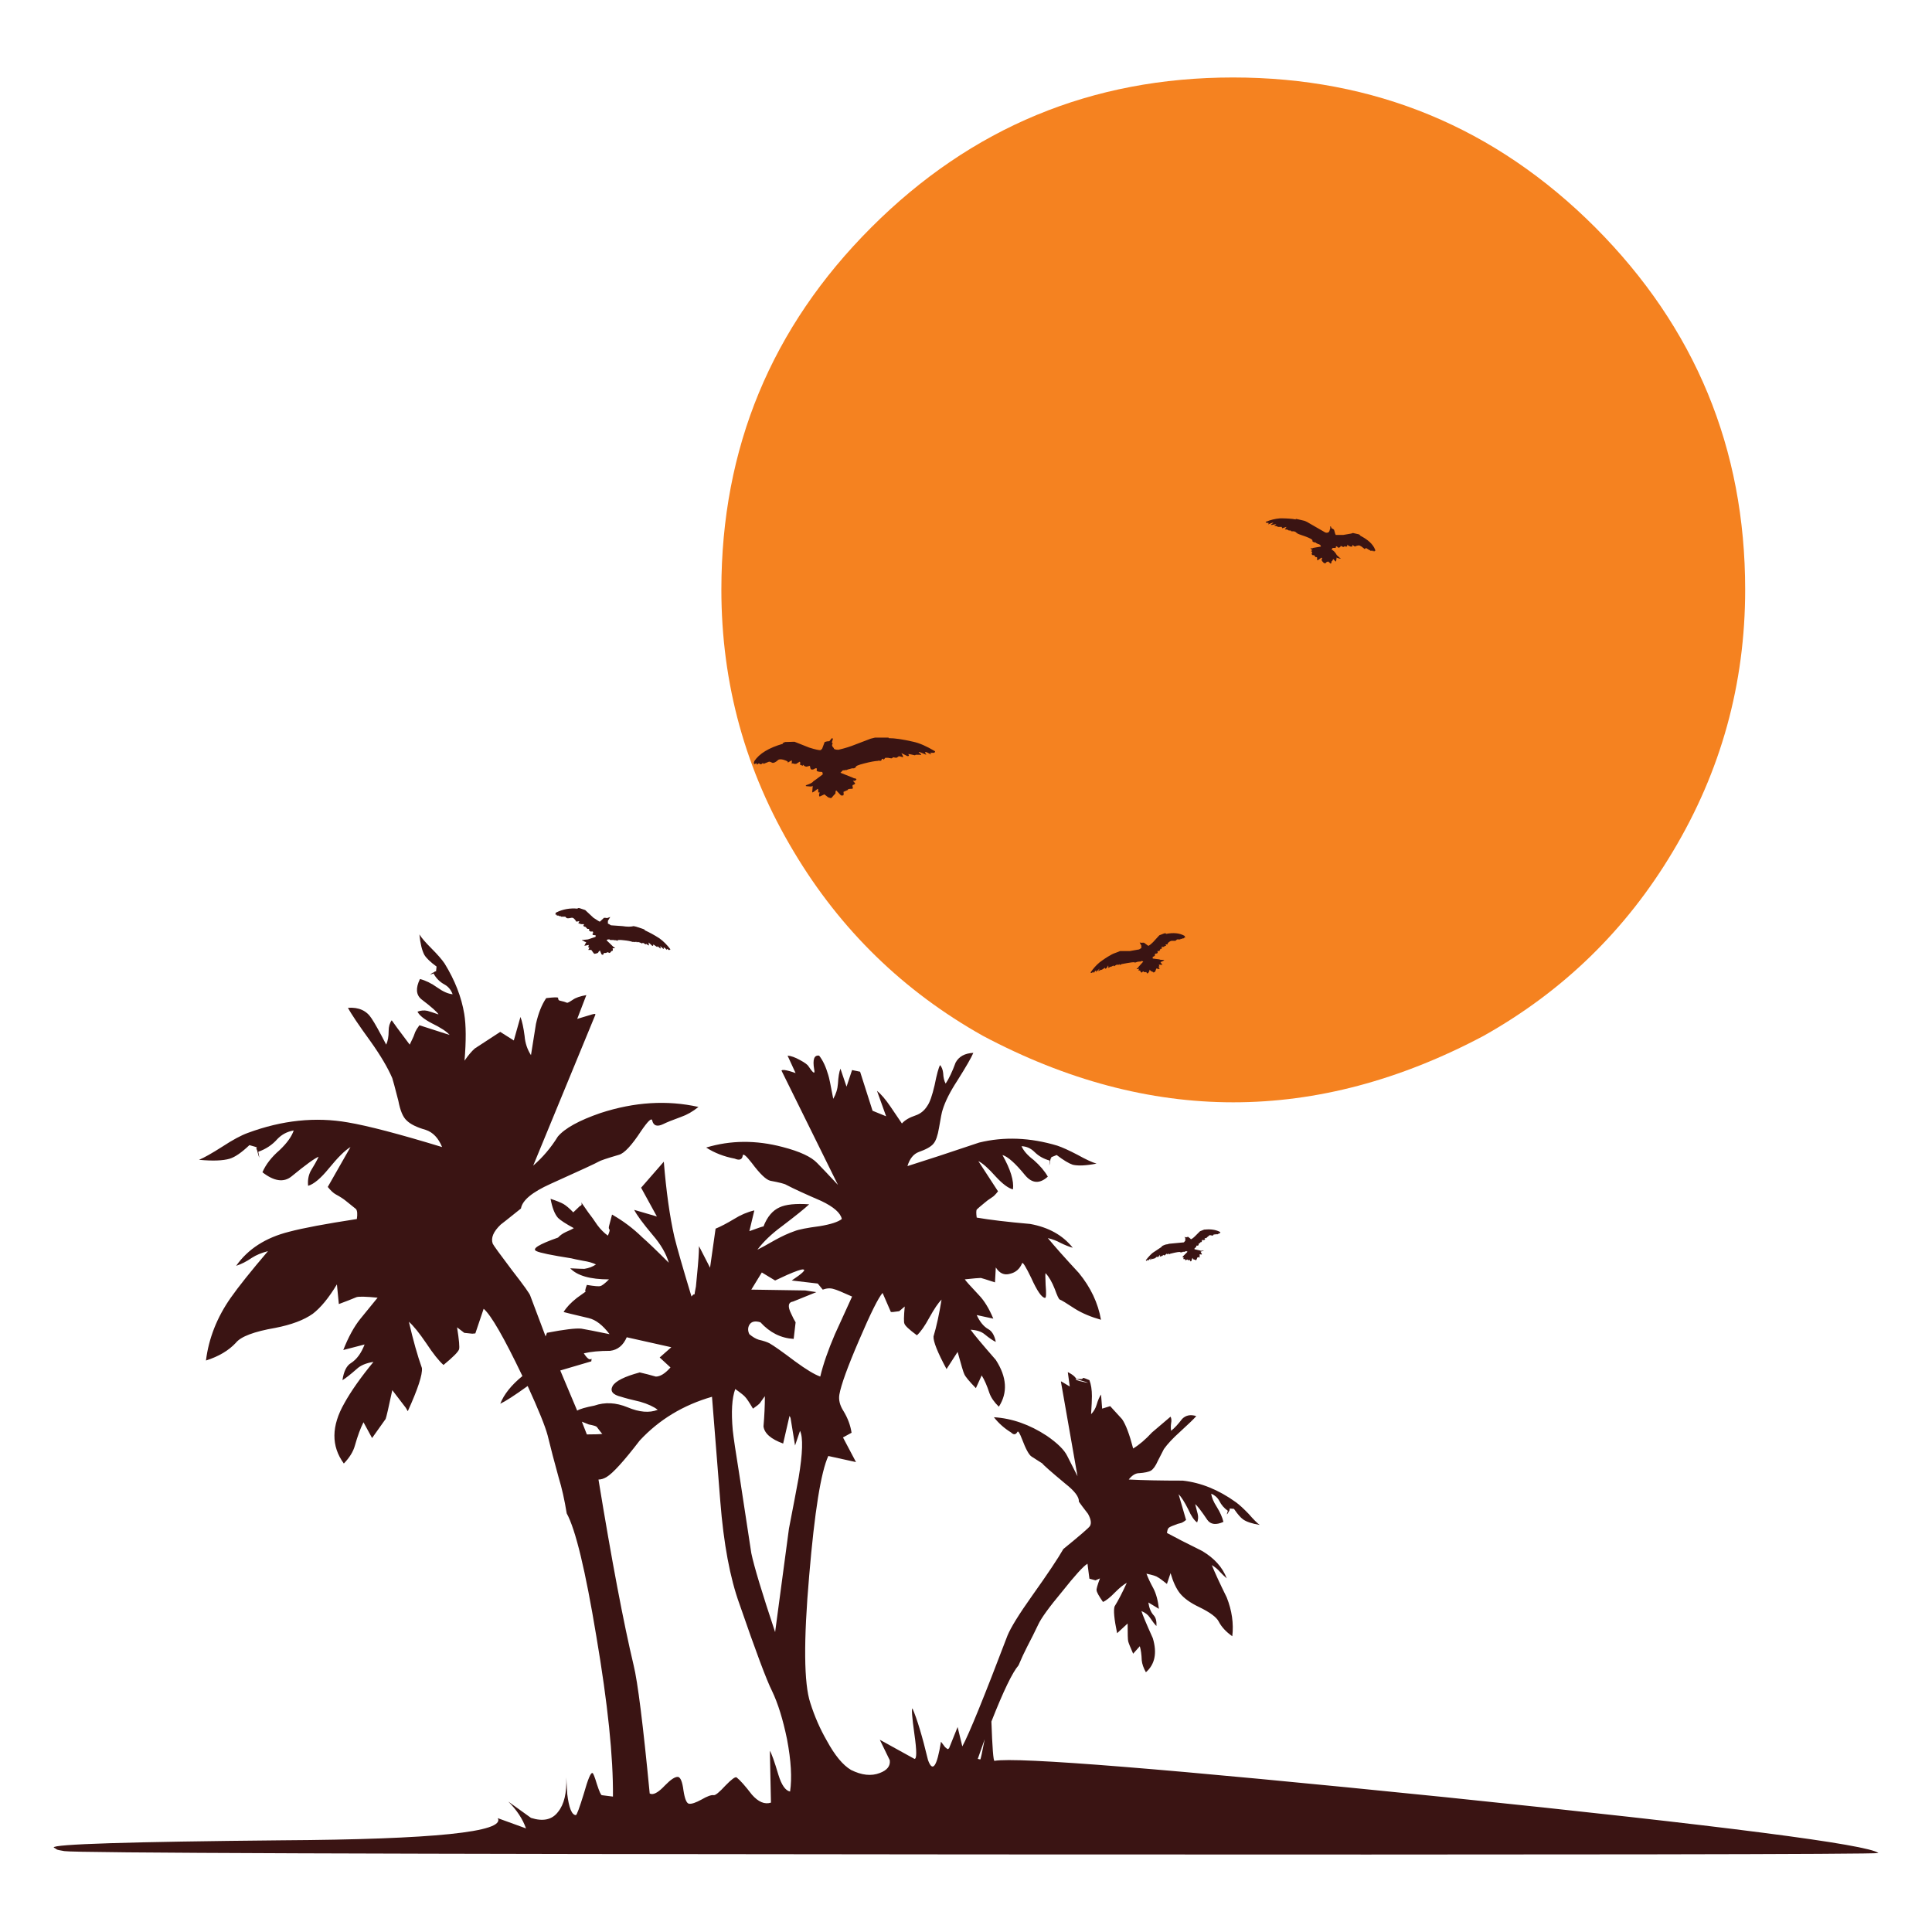 <?xml version="1.0" encoding="utf-8"?>
<!-- Generator: Adobe Illustrator 16.0.0, SVG Export Plug-In . SVG Version: 6.00 Build 0)  -->
<!DOCTYPE svg PUBLIC "-//W3C//DTD SVG 1.1//EN" "http://www.w3.org/Graphics/SVG/1.1/DTD/svg11.dtd">
<svg version="1.1" id="Layer_1" xmlns="http://www.w3.org/2000/svg" xmlns:xlink="http://www.w3.org/1999/xlink" x="0px" y="0px"
	 width="300px" height="300px" viewBox="0 0 300 300" enable-background="new 0 0 300 300" xml:space="preserve">
<g>
	<path fill="#F58220" d="M270.989,91.556c0,14.635-3.749,28.202-11.249,40.701c-7.239,12.135-17.03,21.666-29.374,28.593
		c-25.909,13.756-51.818,13.756-77.729,0c-12.342-6.927-22.133-16.458-29.373-28.593c-7.5-12.499-11.25-26.066-11.25-40.701
		c0-21.977,7.76-40.726,23.28-56.246c15.521-15.52,34.244-23.28,56.168-23.28c21.979,0,40.728,7.76,56.247,23.28
		C263.229,50.881,270.989,69.63,270.989,91.556z"/>
	<path fill="#3A1413" d="M183.555,145.786h-0.258v0.085h-0.518l-0.258,0.216h-0.56c-0.144,0-0.313,0.086-0.517,0.258
		c-0.172,0.144-0.199,0.243-0.084,0.301h-0.389c0.086,0.115,0.115,0.187,0.086,0.215h-0.086l-0.172,0.086l-0.086,0.086h-0.387
		c0.115,0.144,0.145,0.215,0.086,0.215l-0.086,0.086c0,0.058-0.029,0.058-0.087,0H180.2l-0.173,0.344h-0.301l0.043,0.216
		c-0.027,0.114-0.1,0.172-0.215,0.172c-0.199,0-0.271,0.071-0.215,0.215c0.029,0.114-0.086,0.215-0.344,0.301v0.258l1.031,0.129
		c0.058,0.058,0.259,0.086,0.603,0.086c0.286,0,0.144,0.115-0.431,0.344l0.302,0.43l-0.56-0.042
		c0.058,0.143,0.086,0.243,0.086,0.301h-0.172c0.172,0.2,0.229,0.33,0.172,0.387l-0.473-0.086l-0.173,0.473l-0.129,0.086
		c-0.114,0.087-0.172,0.087-0.172,0l-0.388-0.172l-0.172-0.215l-0.043,0.215l-0.172,0.302l-0.172,0.086l-0.129-0.216h-0.388
		c0-0.172-0.115-0.144-0.343,0.087l-0.131-0.087c-0.057-0.172-0.113-0.258-0.172-0.258c-0.115,0.059-0.172,0.043-0.172-0.043
		l0.086-0.257l-0.129,0.086c-0.172,0-0.258-0.028-0.258-0.086l0.258-0.129v-0.086l0.774-0.86l-0.173-0.086h-0.129l-0.086,0.086
		H176.8c-0.086,0.086-0.129,0.086-0.129,0l-0.302,0.13h-0.258c0.059-0.087-0.588,0-1.934,0.257l-0.174,0.087
		c-0.113,0.086-0.171,0.057-0.171-0.087l-0.13,0.087v0.042l-0.172-0.042l-0.215,0.042l-0.258,0.173
		c-0.086,0.057-0.129,0.028-0.129-0.086l-0.345,0.172c-0.058,0.057-0.101,0.057-0.129,0l-0.345,0.215
		c0-0.258-0.016-0.387-0.043-0.387c-0.114,0.258-0.229,0.415-0.344,0.473c-0.086,0.058-0.129,0.029-0.129-0.086v-0.043l-0.474,0.302
		c-0.058,0.057-0.085,0.057-0.085,0l-0.303,0.129c-0.114,0.113-0.172,0.113-0.172,0c0.315-0.401,0.215-0.344-0.301,0.172
		c-0.058,0.057-0.086,0.057-0.086,0c0.059-0.144,0.059-0.2,0-0.172c-0.113,0.058-0.215,0.187-0.302,0.387l-0.086-0.129
		c0-0.059-0.086-0.014-0.257,0.129c-0.088,0-0.102-0.014-0.045-0.043h-0.172c0.432-0.631,0.903-1.16,1.42-1.59
		c0.603-0.459,1.188-0.846,1.763-1.161c0.229-0.144,0.603-0.301,1.118-0.474l0.301-0.129h1.504l1.462-0.258l0.345-0.215v-0.387
		l-0.259-0.473l0.302,0.043c0.229-0.028,0.357-0.028,0.387,0l0.645,0.473c0.145-0.028,0.401-0.229,0.774-0.602l0.944-1.032
		l0.774-0.301h0.259v0.086c1.174-0.229,2.135-0.129,2.881,0.301l0.086,0.173v0.128l-0.174-0.086c0.06,0.058,0.06,0.115,0,0.173
		h-0.215L183.555,145.786z M201.223,80.571c0.057,0,0.502,0.101,1.332,0.301l0.389,0.171l2.836,1.634
		c0.145,0.058,0.303,0.058,0.474,0c0.144-0.115,0.215-0.244,0.215-0.387l0.087-0.172v-0.386h0.086l0.129,0.3
		c0.172,0.058,0.301,0.144,0.388,0.258l0.172,0.602l0.086,0.172h1.16l1.247-0.215l0.258-0.086l0.945,0.215l0.216,0.172h-0.087
		c1.262,0.63,2.05,1.361,2.365,2.192l0.043,0.129l-0.129,0.172l-0.086-0.172l-0.086,0.172l-0.216-0.172l-0.172,0.086l-0.173-0.129
		h-0.043l-0.559-0.344c-0.115,0.171-0.215,0.201-0.302,0.086c-0.313-0.258-0.501-0.387-0.559-0.387
		c-0.144-0.143-0.431-0.114-0.859,0.086l-0.388-0.258v0.258h-0.301l-0.172-0.086c0,0.058-0.102-0.014-0.301-0.215
		c0,0.201-0.029,0.301-0.087,0.301h-0.258l-0.044-0.086c-0.171,0.172-0.3,0.201-0.387,0.086c-0.114-0.058-0.2-0.086-0.258-0.086
		l-0.086,0.172c-0.144,0.085-0.244,0.114-0.301,0.085c-0.259-0.286-0.388-0.272-0.388,0.043h-0.474l-0.172,0.258
		c0.314,0.144,0.588,0.43,0.816,0.859l0.516,0.473c0.258,0.144,0.059,0.115-0.602-0.086c0.059,0.057,0.059,0.187,0,0.387
		c0,0.144-0.028,0.215-0.086,0.215l-0.387-0.387l-0.172,0.344h-0.086c0,0.201-0.043,0.33-0.131,0.387l-0.387-0.344l-0.258,0.086
		l-0.129,0.172h-0.258l-0.172-0.172c-0.145-0.144-0.216-0.272-0.216-0.387c0.114-0.115,0.114-0.215,0-0.301l-0.559,0.387h-0.13
		v-0.387c0-0.058-0.086-0.086-0.258-0.086l-0.129-0.172c0.028-0.085-0.086-0.129-0.345-0.129l-0.129-0.171
		c0.086-0.201,0.115-0.301,0.086-0.301l-0.172-0.172l0.215-0.129l-0.129-0.086l-0.172-0.172c0.058-0.058,0.144-0.058,0.258,0
		l0.129-0.086l1.247-0.215L205,84.61l-0.259-0.129h-0.085l-0.131-0.086c-0.057,0-0.143-0.057-0.258-0.172h-0.127l-0.173-0.043
		l-0.216-0.171c0.258-0.172-0.4-0.516-1.977-1.032l-0.303-0.129l-0.172-0.172v0.086l-0.129-0.172l-0.258-0.086h-0.301
		c-0.115,0-0.174-0.043-0.174-0.129h-0.301l-0.172-0.086c0-0.058-0.156-0.086-0.473-0.086c0.172-0.201,0.258-0.33,0.258-0.387
		l-0.645,0.215l-0.086-0.215h-0.603l-0.086-0.085l-0.388-0.086c-0.114,0-0.144-0.014-0.086-0.043
		c0.517-0.229,0.387-0.258-0.387-0.086c-0.115,0-0.145-0.029-0.086-0.086c0.572-0.373,0.415-0.373-0.474,0l0.086-0.172
		c0.058-0.057-0.072-0.086-0.388-0.086V81.13l-0.086-0.086c0.744-0.315,1.504-0.501,2.279-0.559c1.002,0,1.805,0.058,2.406,0.172
		v-0.086H201.223z M137.985,114.619c0.945,0,2.221,0.186,3.826,0.559c0.946,0.201,2.063,0.688,3.354,1.461
		c0.057,0.058,0.043,0.115-0.043,0.172c0.028,0.057,0,0.086-0.086,0.086h-0.645c0.229,0.201,0.258,0.272,0.086,0.215
		c-0.773-0.458-1.003-0.458-0.688,0c0.085,0.115,0.028,0.115-0.172,0c-1.032-0.458-1.232-0.458-0.602,0
		c0.029,0.143-0.028,0.172-0.171,0.086h-0.645l-0.129,0.086c-0.688-0.172-1.032-0.229-1.032-0.172
		c0.172,0.201,0.129,0.301-0.129,0.301l-0.946-0.473c0.258,0.43,0.33,0.645,0.215,0.645c-0.458-0.171-0.688-0.201-0.688-0.086
		l-0.301,0.172l-0.559-0.086c0,0.115-0.086,0.172-0.258,0.172l-0.473-0.086h-0.43l-0.258,0.301l-0.086-0.172l-0.215,0.086
		c0,0.172-0.086,0.258-0.258,0.258c-0.143-0.057-0.243-0.057-0.301,0c-0.516,0.029-1.218,0.158-2.106,0.387
		c-1.032,0.258-1.476,0.458-1.333,0.602l-0.301,0.172h-0.301l-0.645,0.172l-0.301,0.128c0-0.086-0.057-0.086-0.172,0h-0.129
		c-0.172,0-0.258,0.029-0.258,0.086l-0.301,0.301l1.934,0.774l0.172,0.086c0.201,0,0.33,0.057,0.387,0.172l-0.215,0.215h-0.344
		l0.344,0.387c0,0.114-0.115,0.201-0.344,0.258c-0.086,0.057-0.086,0.215,0,0.473c0,0.086-0.072,0.129-0.215,0.129
		c-0.43,0-0.616,0.057-0.559,0.172l-0.688,0.301c0.057,0.373,0.029,0.559-0.086,0.559h-0.301l-0.731-0.774
		c-0.086,0-0.129,0.158-0.129,0.473c-0.258,0.258-0.416,0.43-0.473,0.516c-0.115,0.172-0.229,0.229-0.344,0.172l-0.301-0.086
		l-0.602-0.473l-0.731,0.344c-0.086-0.057-0.114-0.172-0.086-0.344l0.086-0.301h-0.215c0-0.373-0.028-0.559-0.086-0.559
		c-0.458,0.373-0.745,0.559-0.86,0.559l0.086-1.032c-0.057,0.115-0.287,0.144-0.688,0.086c-0.43,0-0.516-0.071-0.258-0.215
		c0.058,0,0.215-0.057,0.473-0.172c0.315-0.144,0.501-0.272,0.559-0.387c0.143-0.086,0.63-0.444,1.461-1.075
		c0-0.229-0.042-0.358-0.128-0.387c-0.545,0-0.817-0.085-0.817-0.258c0.115-0.372-0.058-0.416-0.516-0.128
		c-0.115,0.028-0.229,0.028-0.344,0c-0.086-0.115-0.129-0.201-0.129-0.258c0-0.143-0.029-0.244-0.086-0.301l-0.473,0.129
		c-0.201,0-0.387-0.1-0.559-0.301l-0.043,0.086c0,0.115-0.058,0.115-0.172,0l-0.258-0.086c0.057-0.258,0.042-0.416-0.043-0.473
		l-0.559,0.344h-0.258l-0.301-0.086l-0.129,0.086c0.029-0.315,0.029-0.502,0-0.559l-0.645,0.387
		c0.143-0.115,0.014-0.244-0.387-0.387c-0.458-0.172-0.803-0.201-1.032-0.086c-0.401,0.373-0.716,0.53-0.946,0.473
		c-0.2-0.115-0.373-0.172-0.516-0.172l-0.86,0.344c0-0.115-0.058-0.144-0.172-0.086c-0.143,0.144-0.243,0.187-0.301,0.129
		l-0.258-0.129l-0.301,0.215c0-0.201-0.029-0.272-0.086-0.215l-0.3,0.129l-0.086-0.215c0.057-0.115,0.086-0.201,0.086-0.258
		c0.773-1.175,2.264-2.078,4.471-2.708l-0.086-0.086l0.387-0.172l1.462-0.043l2.278,0.903c1.003,0.315,1.605,0.444,1.806,0.387
		l0.215-0.215l0.387-1.032c0.229-0.086,0.473-0.129,0.731-0.129l0.387-0.473l0.171,0.085l-0.171,0.602
		c0.114,0.058,0.143,0.143,0.085,0.258c-0.115,0.144-0.043,0.344,0.215,0.602c0,0.172,0.244,0.258,0.731,0.258
		c0.975-0.229,1.849-0.501,2.623-0.816l2.364-0.903l0.688-0.171h2.106v0.085H137.985z M94.394,142.991v0.431
		c0.058,0,0.215,0.085,0.473,0.258l1.806,0.129c0.717,0.114,1.29,0.114,1.72,0l0.387,0.086c0.831,0.258,1.275,0.415,1.332,0.473
		v0.086c0.717,0.315,1.477,0.73,2.279,1.247c0.602,0.43,1.175,1.003,1.719,1.719l-0.171,0.087c0,0.057-0.029,0.057-0.086,0
		l-0.301-0.173v0.173c-0.43-0.459-0.587-0.517-0.473-0.173h-0.086c-0.458-0.458-0.587-0.501-0.387-0.129
		c0,0.086-0.057,0.086-0.172,0c-0.258-0.258-0.387-0.314-0.387-0.172c0,0.058-0.014,0.058-0.042,0l-0.559-0.387
		c0,0.2-0.057,0.272-0.172,0.215l-0.559-0.516c0.057,0.315,0.057,0.473,0,0.473l-0.387-0.258c-0.029,0.114-0.101,0.114-0.215,0
		l-0.301-0.172c-0.057,0.114-0.115,0.144-0.172,0.086l-0.301-0.129l-0.344-0.086c-0.086,0.086-0.129,0.114-0.129,0.086v-0.086
		h-0.258c-0.028,0.058-0.071,0.058-0.129,0H98.22c-0.315-0.115-0.774-0.201-1.375-0.258c-0.688-0.086-1.003-0.058-0.946,0.086
		l-0.258-0.086h-0.215l-0.172-0.043h-0.516l-0.086-0.087h-0.258l-0.215,0.13l1.075,1.031l0.258,0.172
		c0,0.029-0.086,0.043-0.258,0.043h-0.129l0.043,0.259c0,0.114-0.072,0.171-0.215,0.171l-0.171,0.216l-0.129,0.086
		c-0.229-0.115-0.358-0.144-0.387-0.086l-0.172,0.086h-0.301l-0.172,0.301l-0.215-0.086l-0.258-0.603l-0.215,0.215
		c0,0.115-0.129,0.201-0.387,0.259l-0.258,0.043l-0.129-0.129l-0.344-0.473h-0.473c0.115-0.201,0.172-0.33,0.172-0.388h-0.172
		l0.086-0.387l-0.688,0.129l0.301-0.602c-0.058,0.058-0.215,0-0.473-0.172c-0.258-0.086-0.286-0.129-0.085-0.129l0.816-0.087
		l1.161-0.386c0.058-0.115,0.058-0.201,0-0.259c-0.43,0-0.559-0.101-0.387-0.301c0.086-0.258-0.028-0.344-0.344-0.258l-0.301-0.215
		l0.086-0.215h-0.301l-0.344-0.344H90.74l-0.172-0.129c0.115-0.173,0.144-0.259,0.086-0.259h-0.387
		c-0.057-0.057-0.114-0.057-0.172,0l-0.129-0.129h-0.172l0.172-0.344l-0.473,0.086c-0.258-0.458-0.516-0.659-0.774-0.602
		c-0.372,0.086-0.616,0.101-0.731,0.043l-0.215-0.215h-0.645l-0.086-0.086h-0.215l-0.086-0.086H86.44
		c0.058-0.144,0.058-0.187,0-0.129h-0.172v-0.172c-0.057,0-0.029-0.058,0.086-0.172c1.032-0.517,2.149-0.717,3.353-0.603v-0.086
		h0.258l0.902,0.301l1.29,1.204c0.602,0.401,0.932,0.602,0.989,0.602l0.645-0.602c0.201,0,0.358,0.015,0.473,0.043l0.387-0.129
		c0.058-0.058,0.086-0.058,0.086,0L94.394,142.991z M102.992,174.546c-0.946,0.458-1.519,0.272-1.72-0.56
		c-0.086-0.459-0.659,0.086-1.72,1.635c-1.462,2.234-2.608,3.467-3.439,3.695c-1.863,0.545-2.923,0.902-3.182,1.076
		c-0.315,0.199-2.794,1.347-7.437,3.438c-2.866,1.29-4.399,2.564-4.6,3.826c-1.891,1.519-2.937,2.35-3.138,2.492
		c-1.146,1.09-1.562,2.078-1.247,2.968c0.115,0.258,1.103,1.618,2.966,4.084c1.892,2.437,2.852,3.782,2.88,4.041l2.365,6.276
		l0.215-0.561c2.666-0.516,4.442-0.73,5.331-0.645c0.688,0.114,2.149,0.4,4.385,0.858c-1.06-1.403-2.135-2.233-3.224-2.491
		c-2.436-0.574-3.74-0.891-3.912-0.947c0.43-0.717,1.118-1.447,2.063-2.191c0.832-0.604,1.29-0.932,1.376-0.988
		c-0.144,0-0.086-0.345,0.172-1.031c1.204,0.201,1.906,0.258,2.106,0.172c0.258-0.058,0.702-0.401,1.333-1.031
		c-2.924,0-4.93-0.574-6.019-1.721c1.089,0.058,1.82,0.086,2.192,0.086c0.717-0.114,1.318-0.344,1.806-0.688
		c-0.544-0.258-1.204-0.443-1.978-0.559c-0.917-0.172-1.533-0.301-1.849-0.387c-3.095-0.486-4.9-0.859-5.417-1.119
		c-0.773-0.344,0.344-1.045,3.353-2.104c0.315-0.345,0.717-0.632,1.204-0.86c0.602-0.259,1.018-0.457,1.247-0.602
		c-1.261-0.688-2.078-1.219-2.451-1.591c-0.516-0.573-0.902-1.563-1.161-2.966c0.946,0.313,1.619,0.588,2.021,0.814
		c0.43,0.26,0.932,0.688,1.505,1.29l1.032-0.987c0.258-0.059,0.33-0.244,0.215-0.561l1.075,1.548
		c0.43,0.545,0.903,1.204,1.419,1.979c0.516,0.688,1.06,1.231,1.633,1.633c0.229-0.516,0.315-0.83,0.258-0.945
		c-0.115-0.087-0.143-0.258-0.085-0.518l0.473-1.805c1.719,0.975,3.282,2.149,4.686,3.524c0.831,0.717,2.207,2.035,4.126,3.955
		c-0.401-1.404-1.232-2.837-2.493-4.299c-1.519-1.806-2.479-3.108-2.88-3.911l3.525,1.029l-2.451-4.469l3.525-4.041
		c0.372,4.584,0.917,8.469,1.633,11.648c0.43,1.748,1.318,4.844,2.666,9.286c0.258-0.315,0.416-0.416,0.473-0.302
		c0-0.114,0.072-0.529,0.215-1.246l0.172-1.805c0.201-1.979,0.301-3.469,0.301-4.473l1.72,3.354l0.86-6.063
		c0.773-0.314,1.734-0.816,2.88-1.504c1.003-0.631,2.049-1.075,3.139-1.333l-0.774,3.226c1.405-0.517,2.135-0.76,2.193-0.73
		c0.573-1.491,1.404-2.479,2.493-2.967c0.975-0.459,2.508-0.616,4.6-0.474c-0.659,0.63-2.063,1.763-4.213,3.396
		c-1.605,1.177-2.88,2.395-3.826,3.654c0.43-0.199,1.347-0.701,2.751-1.504c1.089-0.602,2.092-1.061,3.009-1.375
		c0.63-0.259,1.935-0.517,3.912-0.775c1.72-0.285,2.866-0.657,3.439-1.116c-0.201-0.945-1.261-1.877-3.182-2.795
		c-2.464-1.062-4.27-1.892-5.417-2.492c-0.258-0.173-1.089-0.388-2.493-0.646c-0.659-0.145-1.619-1.062-2.88-2.752
		c-0.888-1.146-1.361-1.533-1.418-1.16c-0.086,0.631-0.502,0.787-1.247,0.474c-1.662-0.315-3.138-0.89-4.428-1.72
		c3.783-1.147,7.738-1.176,11.865-0.088c2.666,0.688,4.457,1.521,5.374,2.494c0.573,0.573,1.648,1.705,3.224,3.396l-8.77-17.755
		c0.057-0.058,0.114-0.086,0.171-0.086c0.058,0,0.158,0,0.301,0c0.43,0.057,1.003,0.215,1.72,0.473l-1.247-2.709
		c0.516,0.029,1.16,0.259,1.935,0.688c0.745,0.4,1.189,0.73,1.333,0.988c0.745,1.118,1.032,1.262,0.86,0.432
		c-0.258-1.521,0-2.223,0.773-2.107c0.573,0.717,1.046,1.721,1.418,3.01c0.115,0.314,0.373,1.547,0.774,3.696
		c0.43-0.744,0.673-1.532,0.73-2.364c0.058-1.031,0.187-1.805,0.387-2.32l0.946,2.795l0.859-2.579l1.247,0.258l1.935,6.062
		l2.106,0.859l-1.418-3.954c0.631,0.515,1.318,1.317,2.063,2.407c0.401,0.573,1.003,1.461,1.806,2.664
		c0.458-0.516,1.161-0.932,2.106-1.246c0.774-0.258,1.39-0.76,1.849-1.505c0.373-0.517,0.745-1.576,1.118-3.181
		c0.344-1.721,0.63-2.767,0.86-3.14c0.258,0.315,0.416,0.73,0.473,1.247c0.029,0.688,0.158,1.23,0.387,1.633
		c0.516-0.772,1.032-1.861,1.547-3.267c0.516-0.945,1.433-1.447,2.752-1.505c-0.316,0.744-1.133,2.164-2.452,4.256
		c-1.146,1.748-1.92,3.281-2.321,4.6c-0.115,0.316-0.301,1.248-0.559,2.795c-0.201,1.205-0.487,2.021-0.86,2.45
		c-0.372,0.459-1.132,0.89-2.278,1.29c-0.831,0.314-1.418,1.045-1.762,2.192c2.837-0.89,6.549-2.106,11.134-3.654
		c3.869-0.944,7.91-0.787,12.123,0.474c0.773,0.258,1.82,0.73,3.138,1.418c1.29,0.718,2.278,1.176,2.968,1.377
		c-1.635,0.313-2.867,0.371-3.697,0.172c-0.604-0.201-1.434-0.702-2.493-1.506l-0.86,0.346c0.059,0.085,0.029,0.156-0.085,0.215
		c-0.2,1.261-0.245,1.359-0.13,0.3c-0.945-0.257-1.732-0.7-2.363-1.332c-0.574-0.573-1.248-0.874-2.021-0.901
		c0.314,0.716,0.945,1.433,1.892,2.148c0.976,0.859,1.705,1.721,2.192,2.579c-1.262,1.146-2.436,1.075-3.525-0.215
		c-1.519-1.863-2.693-2.909-3.523-3.14c1.261,2.235,1.805,4.013,1.634,5.332c-0.718-0.172-1.604-0.832-2.666-1.979
		c-1.146-1.29-2.05-2.093-2.708-2.408l3.053,4.688c-0.373,0.486-0.688,0.803-0.947,0.945c-0.485,0.314-0.873,0.602-1.16,0.859
		c-0.631,0.516-1.03,0.859-1.202,1.031c-0.087,0.201-0.087,0.615,0,1.246c1.978,0.345,4.743,0.675,8.297,0.988
		c2.866,0.517,5.071,1.75,6.62,3.697c-0.604-0.172-1.247-0.43-1.936-0.773c-0.572-0.314-1.219-0.559-1.935-0.73
		c1.032,1.262,2.637,3.066,4.815,5.417c1.834,2.235,2.979,4.657,3.438,7.267c-1.548-0.432-2.88-0.99-3.997-1.678
		c-1.349-0.889-2.149-1.376-2.408-1.462c-0.143-0.058-0.401-0.603-0.772-1.634c-0.43-1.089-0.902-1.905-1.42-2.45
		c-0.058-0.028-0.058,0.573,0,1.806c0.115,1.348,0.088,2.021-0.086,2.021c-0.517-0.028-1.231-1.061-2.148-3.096
		c-0.859-1.777-1.332-2.536-1.419-2.278c-0.372,0.89-1.003,1.435-1.892,1.634c-0.89,0.258-1.619-0.07-2.192-0.988l-0.128,2.321
		c-1.405-0.459-2.137-0.688-2.193-0.688c-0.314,0-1.146,0.072-2.493,0.216c0.085,0.172,0.817,0.987,2.192,2.45
		c0.831,0.858,1.576,2.078,2.234,3.652l-2.578-0.558c0.486,1.06,1.09,1.791,1.805,2.192c0.574,0.313,0.961,0.975,1.161,1.977
		c-0.399-0.172-0.988-0.572-1.763-1.204c-0.486-0.401-1.203-0.629-2.149-0.688c0.431,0.631,1.733,2.192,3.912,4.688
		c1.72,2.665,1.878,5.086,0.473,7.266c-0.716-0.688-1.202-1.391-1.461-2.106c-0.373-1.146-0.774-2.063-1.204-2.751l-0.902,1.977
		c-1.061-1.088-1.662-1.818-1.805-2.191c-0.115-0.2-0.459-1.348-1.032-3.438l-1.719,2.666c-1.404-2.608-2.078-4.299-2.021-5.073
		c0.459-1.519,0.874-3.425,1.247-5.718c-0.516,0.517-1.146,1.447-1.892,2.794c-0.716,1.318-1.361,2.236-1.935,2.752
		c-1.204-0.889-1.849-1.49-1.935-1.806c-0.115-0.2-0.1-1.089,0.043-2.666l-0.859,0.731l-0.989,0.129h-0.301l-1.29-2.967
		c-0.659,0.745-1.877,3.195-3.654,7.352c-1.777,4.127-2.794,6.936-3.053,8.426c-0.143,0.831,0.072,1.691,0.645,2.58
		c0.659,1.089,1.075,2.206,1.247,3.354l-1.333,0.73l2.021,3.826l-4.299-0.946c-1.146,2.493-2.135,8.67-2.966,18.528
		c-0.889,10.203-0.831,16.81,0.172,19.818c0.659,2.092,1.519,4.055,2.579,5.89c1.232,2.264,2.479,3.769,3.74,4.514
		c1.663,0.831,3.152,0.989,4.471,0.474c1.146-0.431,1.662-1.088,1.547-1.979l-1.547-3.182l5.374,2.967
		c0.373,0.058,0.373-1.219,0-3.826c-0.373-2.665-0.473-3.998-0.301-3.998c0.716,1.635,1.519,4.301,2.407,7.996
		c0.716,2.007,1.39,1.061,2.021-2.837l0.645,0.858c0.144,0.115,0.272,0.215,0.387,0.302c0.057-0.028,0.129-0.071,0.215-0.128
		l1.333-3.313l0.731,3.01c1.032-1.892,3.367-7.623,7.007-17.194c0.516-1.261,1.791-3.324,3.826-6.191
		c2.408-3.382,4.025-5.804,4.857-7.265c2.607-2.12,3.982-3.311,4.127-3.568c0.258-0.43,0.158-1.061-0.301-1.892
		c-0.688-0.888-1.162-1.519-1.418-1.892c0.057-0.717-0.646-1.647-2.107-2.795c-2.234-1.861-3.424-2.908-3.566-3.138
		c-0.115-0.087-0.676-0.444-1.678-1.075c-0.4-0.258-0.889-1.146-1.462-2.666c-0.372-0.974-0.616-1.359-0.729-1.16
		c-0.259,0.459-0.588,0.487-0.99,0.086c-1.03-0.629-1.92-1.418-2.664-2.363c2.809,0.172,5.546,1.132,8.211,2.881
		c1.662,1.146,2.722,2.191,3.181,3.138l1.591,3.14l-2.578-14.703h0.086l1.289,0.773l-0.302-2.234
		c0.517,0.258,0.89,0.516,1.118,0.772c0.087,0.144,0.188,0.243,0.303,0.302c0.143,0,0.37,0,0.688,0c0.113,0,0.199-0.059,0.258-0.173
		c0.059-0.028,0.387,0.086,0.988,0.345c0.258,0.658,0.388,1.489,0.388,2.492c0,0.573-0.044,1.506-0.13,2.795
		c0.402-0.399,0.688-0.889,0.859-1.461c0.201-0.688,0.431-1.219,0.688-1.592l0.172,2.191l1.247-0.387l1.848,2.021
		c0.574,0.831,1.147,2.352,1.721,4.557c0.945-0.572,1.921-1.402,2.924-2.492c1.861-1.576,2.822-2.395,2.88-2.451
		c0.144,0.259,0.172,0.603,0.087,1.033c-0.059,0.399-0.059,0.787,0,1.16c0.516-0.4,1.09-1.018,1.719-1.849
		c0.574-0.574,1.305-0.718,2.192-0.431c-0.372,0.431-1.217,1.246-2.536,2.449c-1.089,0.976-1.92,1.862-2.492,2.666
		c-0.087,0.144-0.402,0.76-0.947,1.848c-0.342,0.775-0.701,1.275-1.073,1.506c-0.372,0.201-0.976,0.328-1.806,0.387
		c-0.574,0-1.117,0.33-1.635,0.988c2.149,0.115,4.943,0.173,8.383,0.173c2.838,0.313,5.59,1.433,8.256,3.354
		c0.516,0.371,1.175,0.975,1.978,1.805c0.772,0.89,1.347,1.462,1.72,1.72c-1.205-0.2-2.063-0.487-2.58-0.858
		c-0.373-0.258-0.846-0.803-1.418-1.635c-0.459-0.057-0.688-0.057-0.688,0c0.028,0.145,0.028,0.215,0,0.215
		c-0.431,0.803-0.517,0.832-0.259,0.086c-0.572-0.4-1.018-0.916-1.332-1.547c-0.258-0.488-0.674-0.859-1.246-1.117
		c0.057,0.572,0.343,1.262,0.859,2.063c0.516,0.831,0.859,1.604,1.031,2.321c-1.146,0.516-1.979,0.415-2.494-0.302
		c-0.945-1.403-1.576-2.222-1.892-2.449c0.114,0.486,0.243,0.988,0.387,1.504c0.114,0.46,0.086,0.902-0.085,1.333
		c-0.459-0.315-0.917-0.988-1.376-2.021c-0.573-1.146-1.075-1.936-1.505-2.365l1.161,3.998c-0.315,0.258-0.573,0.416-0.774,0.474
		c-0.4,0.086-0.717,0.187-0.945,0.301c-0.572,0.201-0.902,0.358-0.988,0.474c-0.114,0.086-0.2,0.345-0.258,0.773
		c1.317,0.717,3.138,1.646,5.459,2.794c1.893,1.118,3.168,2.537,3.826,4.257c-0.345-0.287-0.701-0.631-1.074-1.031
		c-0.315-0.373-0.73-0.717-1.247-1.032c0.46,1.146,1.233,2.823,2.321,5.03c0.804,2.033,1.09,4.039,0.859,6.019
		c-0.975-0.688-1.677-1.447-2.105-2.278c-0.344-0.688-1.375-1.447-3.096-2.279c-1.318-0.629-2.293-1.332-2.924-2.104
		c-0.572-0.717-1.061-1.765-1.462-3.14l-0.56,1.678c-0.715-0.573-1.188-0.918-1.418-1.032c-0.201-0.172-0.789-0.356-1.763-0.559
		c0.259,0.688,0.616,1.446,1.074,2.278c0.431,0.83,0.717,1.892,0.86,3.182l-1.635-0.989c0.114,0.831,0.373,1.476,0.773,1.935
		c0.373,0.373,0.529,0.946,0.473,1.721c-0.258-0.258-0.602-0.702-1.031-1.333c-0.258-0.401-0.688-0.729-1.289-0.989
		c0.144,0.518,0.73,1.922,1.763,4.214c0.688,2.292,0.329,4.056-1.074,5.288c-0.373-0.66-0.588-1.275-0.646-1.849
		c-0.028-0.89-0.129-1.619-0.301-2.192l-1.033,1.16c-0.457-1.032-0.715-1.678-0.772-1.936c-0.058-0.229-0.086-1.146-0.086-2.752
		l-1.633,1.506c-0.46-2.207-0.589-3.598-0.388-4.17c0.572-0.916,1.203-2.135,1.892-3.653c-0.487,0.258-1.089,0.745-1.806,1.462
		c-0.773,0.802-1.404,1.304-1.892,1.504c-0.659-0.945-0.989-1.547-0.989-1.807c-0.058-0.143,0.114-0.758,0.516-1.848l-0.688,0.301
		l-0.945-0.258l-0.301-2.322c-0.631,0.373-1.936,1.807-3.912,4.3c-2.035,2.437-3.281,4.155-3.74,5.159
		c-0.516,1.089-1.088,2.234-1.719,3.438c-0.431,0.832-0.875,1.791-1.334,2.881c-0.945,1.09-2.351,3.998-4.213,8.728
		c0.144,4.069,0.301,6.104,0.474,6.104c3.497-0.632,26.797,1.246,69.899,5.631c43.334,4.473,65.789,7.365,67.365,8.685
		c-0.832,0.2-47.504,0.272-140.017,0.215c-92.857-0.058-140.088-0.229-141.693-0.517c-0.688-0.114-1.075-0.199-1.161-0.258
		c-0.057-0.057-0.215-0.156-0.473-0.301c-0.171-0.516,11.65-0.889,35.466-1.117c23.53-0.144,34.692-1.289,33.489-3.438l4.385,1.59
		c-0.516-1.461-1.433-2.853-2.751-4.17l3.525,2.537c1.891,0.602,3.295,0.286,4.212-0.946c0.935-1.154,1.357-2.938,1.269-5.354
		c0.03,0.523,0.081,1.392,0.15,2.603c0.258,2.149,0.702,3.237,1.333,3.269c0.143,0,0.559-1.119,1.246-3.354
		c0.631-2.235,1.075-3.296,1.333-3.183c0.115,0,0.344,0.574,0.688,1.721c0.373,1.146,0.631,1.72,0.774,1.72l1.72,0.216
		c0.057-6.134-0.802-14.432-2.58-24.892c-1.691-10.231-3.224-16.595-4.6-19.087c-0.344-2.121-0.759-3.971-1.246-5.546
		c-0.659-2.38-1.233-4.571-1.72-6.578c-0.373-1.403-1.404-3.955-3.095-7.651c-2.035,1.463-3.454,2.379-4.256,2.752
		c0.574-1.463,1.72-2.896,3.439-4.3c-2.866-5.989-4.872-9.473-6.019-10.446l-1.29,3.826l-0.473,0.043l-1.247-0.13l-1.118-0.858
		c0.315,1.979,0.416,3.123,0.301,3.438c-0.144,0.401-0.946,1.203-2.408,2.407c-0.716-0.631-1.605-1.748-2.665-3.354
		c-1.089-1.604-1.992-2.723-2.709-3.354c0.66,2.866,1.333,5.26,2.021,7.18c0.114,1.004-0.617,3.239-2.192,6.707l-0.301-0.517
		l-2.106-2.752c-0.573,2.695-0.917,4.185-1.032,4.473c-0.516,0.716-1.218,1.704-2.106,2.965l-1.333-2.449
		c-0.458,0.889-0.903,2.092-1.333,3.61c-0.258,0.946-0.831,1.877-1.72,2.795c-1.977-2.694-1.949-5.817,0.086-9.372
		c1.032-1.863,2.537-3.998,4.514-6.406c-1.146,0.174-2.021,0.545-2.622,1.119c-0.946,0.831-1.677,1.403-2.193,1.721
		c0.201-1.377,0.645-2.266,1.333-2.666c0.888-0.573,1.591-1.533,2.106-2.881l-3.31,0.859c0.802-2.034,1.69-3.654,2.665-4.857
		c1.72-2.092,2.608-3.182,2.666-3.268c-1.777-0.172-2.866-0.201-3.267-0.086c-0.745,0.314-1.663,0.674-2.751,1.075l-0.301-3.054
		c-1.261,2.093-2.507,3.611-3.74,4.559c-1.375,0.975-3.31,1.704-5.803,2.191c-3.325,0.574-5.374,1.348-6.148,2.321
		c-1.118,1.203-2.665,2.121-4.643,2.75c0.43-3.438,1.705-6.677,3.826-9.715c1.204-1.72,3.138-4.142,5.803-7.267
		c-1.003,0.26-1.834,0.604-2.493,1.033c-0.831,0.572-1.648,0.988-2.45,1.246c1.834-2.607,4.571-4.371,8.21-5.287
		c2.149-0.573,5.661-1.233,10.533-1.979c0.114-0.773,0.072-1.29-0.129-1.548c-0.458-0.373-0.975-0.787-1.548-1.247
		c-0.373-0.314-0.903-0.659-1.59-1.031c-0.373-0.199-0.789-0.588-1.247-1.16l3.525-6.19c-0.832,0.487-1.949,1.592-3.353,3.311
		c-1.261,1.548-2.336,2.45-3.224,2.708c-0.086-0.83,0.042-1.59,0.386-2.277c0.516-0.832,0.932-1.576,1.247-2.235
		c-0.573,0.2-1.978,1.219-4.213,3.052c-1.204,0.977-2.708,0.76-4.514-0.645c0.516-1.203,1.404-2.351,2.665-3.439
		c1.146-1.088,1.877-2.105,2.192-3.052c-1.003,0.172-1.848,0.616-2.537,1.333c-0.773,0.888-1.762,1.548-2.966,1.979
		c0.258,1.289,0.187,1.174-0.215-0.345c-0.115-0.028-0.115-0.13,0-0.301c0-0.058-0.387-0.187-1.161-0.388
		c-1.204,1.146-2.221,1.849-3.052,2.106c-1.061,0.313-2.651,0.372-4.772,0.171c0.773-0.314,1.992-1.003,3.654-2.063
		c1.577-1.032,2.88-1.734,3.912-2.107c5.331-1.977,10.518-2.521,15.562-1.634c3.067,0.517,7.939,1.792,14.616,3.826
		c-0.573-1.404-1.418-2.293-2.536-2.665c-1.404-0.401-2.393-0.889-2.966-1.463c-0.573-0.514-1.003-1.532-1.29-3.051
		c-0.544-2.121-0.86-3.297-0.946-3.525c-0.688-1.604-1.805-3.496-3.353-5.676c-1.892-2.606-3.066-4.354-3.525-5.243
		c1.663-0.115,2.88,0.43,3.654,1.633c0.487,0.717,1.247,2.078,2.279,4.084c0.258-0.545,0.386-1.26,0.386-2.149
		c0-0.658,0.158-1.203,0.473-1.633c0.201,0.315,1.132,1.576,2.794,3.782l0.39-0.817c0.115-0.199,0.272-0.588,0.473-1.16
		c0.115-0.258,0.33-0.603,0.645-1.031l4.686,1.505c-0.43-0.517-1.347-1.118-2.751-1.806c-1.204-0.631-1.949-1.232-2.236-1.807
		c0.516-0.199,1.032-0.244,1.547-0.129c0.315,0.086,0.889,0.271,1.72,0.559c-0.201-0.373-1.089-1.16-2.666-2.363
		c-0.831-0.688-0.902-1.733-0.215-3.139c0.889,0.229,1.792,0.674,2.708,1.332c0.889,0.631,1.677,0.976,2.365,1.032
		c-0.258-0.688-0.674-1.188-1.247-1.505c-0.745-0.4-1.318-0.975-1.72-1.72c-0.573,0.229-0.702,0.258-0.387,0.086
		c0.086-0.115,0.258-0.215,0.516-0.302c0.058-0.114,0.144-0.144,0.258-0.086l0.086-0.772c-0.946-0.688-1.576-1.29-1.892-1.806
		c-0.373-0.688-0.63-1.748-0.773-3.182c0.315,0.516,0.931,1.232,1.848,2.149c0.946,0.946,1.634,1.734,2.063,2.364
		c1.605,2.608,2.622,5.217,3.052,7.824c0.287,1.748,0.301,4.17,0.043,7.267c0.573-0.831,1.104-1.462,1.591-1.892l3.955-2.58
		l2.107,1.332l1.032-3.653c0.258,0.659,0.473,1.647,0.645,2.967c0.085,1.089,0.415,2.077,0.989,2.967
		c0.487-3.039,0.745-4.657,0.773-4.858c0.373-1.662,0.903-2.994,1.591-3.998c1.204-0.144,1.82-0.156,1.848-0.043
		c0,0.26,0.086,0.401,0.258,0.431c0.516,0.114,0.903,0.229,1.161,0.344c0.201-0.057,0.487-0.215,0.86-0.473
		c0.43-0.313,1.132-0.56,2.106-0.729l-1.418,3.696l2.278-0.688c0.201-0.057,0.358-0.086,0.473-0.086l0.086,0.086l-9.672,23.474
		c1.49-1.289,2.766-2.794,3.826-4.515c1.089-1.289,3.295-2.508,6.62-3.653c5.273-1.72,10.346-2.035,15.218-0.946
		c-0.888,0.717-1.792,1.232-2.708,1.549C104.425,173.914,103.508,174.287,102.992,174.546z M129.473,200.167
		c-0.516-0.172-1.089-0.144-1.72,0.086l-0.773-0.944l-4.041-0.474c1.72-1.147,2.293-1.72,1.72-1.72c-0.315,0-1.132,0.285-2.45,0.859
		l-1.849,0.859l-2.064-1.247l-1.633,2.665l8.383,0.13l1.72,0.259l-3.611,1.461c-0.774,0.114-0.874,0.744-0.301,1.893
		c0.258,0.572,0.487,1.018,0.688,1.332l-0.301,2.578c-1.978-0.114-3.697-0.975-5.159-2.578c-0.831-0.258-1.404-0.129-1.72,0.387
		c-0.258,0.459-0.258,0.945,0,1.461c0.516,0.432,1.003,0.719,1.462,0.86c0.745,0.172,1.304,0.358,1.677,0.559
		c0.659,0.373,1.978,1.306,3.955,2.796c1.72,1.26,3.023,2.049,3.913,2.363c0.458-1.92,1.218-4.111,2.278-6.578
		c1.232-2.693,2.121-4.642,2.665-5.846C130.792,200.641,129.846,200.253,129.473,200.167z M91.815,211.389L87,212.807l2.623,6.233
		c0.43-0.259,1.318-0.517,2.665-0.774c1.634-0.572,3.354-0.486,5.159,0.258c1.834,0.774,3.396,0.902,4.686,0.388
		c-0.631-0.486-1.533-0.902-2.708-1.246c-1.375-0.315-2.364-0.574-2.966-0.772c-1.318-0.315-1.762-0.875-1.333-1.678
		c0.458-0.773,1.863-1.477,4.213-2.105c0.773,0.172,1.605,0.387,2.493,0.645c0.688,0,1.448-0.473,2.278-1.419l-1.676-1.548
		l1.806-1.59l-6.921-1.549c-0.544,1.263-1.404,1.963-2.58,2.106c-1.633,0-2.995,0.129-4.084,0.388
		c0.516,0.803,0.903,1.088,1.161,0.858C91.872,210.943,91.872,211.072,91.815,211.389z M114.169,215.688
		c-0.516,1.402-0.645,3.539-0.387,6.404c0.114,1.09,0.459,3.41,1.032,6.965c1.232,8.023,1.849,12.065,1.849,12.123
		c0.43,2.063,1.663,6.146,3.697,12.252l2.149-16.078c0.63-3.237,1.132-5.875,1.504-7.91c0.631-3.813,0.702-6.232,0.215-7.266
		l-0.774,2.278l-0.688-4.213c0-0.058-0.057-0.187-0.172-0.388l-0.988,4.299c-1.892-0.688-2.909-1.575-3.052-2.664
		c0.143-1.663,0.215-3.225,0.215-4.688c-0.058,0.059-0.315,0.416-0.773,1.075c-0.144,0.172-0.502,0.459-1.075,0.858
		c-0.574-0.975-0.975-1.575-1.204-1.805C115.573,216.732,115.058,216.316,114.169,215.688z M94.179,229.357
		c-0.43,0.258-0.846,0.386-1.247,0.386c2.064,12.61,3.884,22.228,5.46,28.847c0.63,2.551,1.462,9.186,2.493,19.904l0.258,0.086
		c0.516,0.059,1.218-0.387,2.106-1.333c0.889-0.917,1.563-1.361,2.021-1.333c0.401,0.059,0.688,0.76,0.859,2.107
		c0.201,1.316,0.488,2.006,0.86,2.063c0.401,0.057,1.046-0.158,1.935-0.645c0.888-0.518,1.519-0.746,1.892-0.688
		c0.258,0.058,0.874-0.442,1.849-1.505c0.946-0.975,1.519-1.391,1.72-1.246c0.544,0.43,1.333,1.318,2.364,2.665
		c1.003,1.146,1.992,1.562,2.966,1.247l-0.172-8.04c0.258,0.373,0.702,1.62,1.333,3.739c0.487,1.576,1.089,2.438,1.806,2.58
		c0.315-2.092,0.158-4.801-0.473-8.125c-0.631-3.065-1.404-5.561-2.322-7.479c-0.831-1.634-2.522-6.147-5.073-13.542
		c-1.462-4.041-2.45-9.343-2.966-15.906c-0.86-10.746-1.29-16.162-1.29-16.248c-4.471,1.288-8.211,3.553-11.22,6.791
		C96.873,226.893,95.153,228.784,94.179,229.357z M92.674,221.575c-0.086-0.113-0.501-0.243-1.247-0.386l-1.075-0.431l0.774,1.978
		c1.261,0,2.063-0.029,2.407-0.086C93.448,222.594,93.162,222.234,92.674,221.575z M167.219,214.139
		c-0.373,0-0.244,0.102,0.387,0.301c1.834,0.431,1.763,0.358-0.215-0.215C167.333,214.225,167.275,214.195,167.219,214.139z
		 M186.993,190.925h0.129c0.888-0.087,1.647,0.028,2.278,0.345l0.086,0.043v0.172l-0.172-0.086c0.058,0.057,0.058,0.113,0,0.172
		h-0.129l-0.086,0.086h-0.259l-0.387,0.043l-0.129,0.172c-0.287-0.057-0.444-0.086-0.474-0.086
		c-0.427,0.313-0.584,0.471-0.473,0.473h-0.345c0.114,0.114,0.143,0.174,0.086,0.174l-0.129,0.127h-0.388l0.043,0.172l-0.129,0.174
		l-0.086-0.086c0,0.143-0.058,0.215-0.173,0.215l-0.128,0.086v0.086c0,0.145-0.059,0.215-0.173,0.215
		c-0.2-0.029-0.257,0.028-0.172,0.172l-0.302,0.258v0.129l0.773,0.172c0.26,0.086,0.445,0.086,0.561,0
		c0.199,0,0.072,0.072-0.387,0.217l0.215,0.387c0,0.057-0.129,0.057-0.389,0c0.059,0.114,0.059,0.2,0,0.258h-0.085
		c0.173,0.145,0.229,0.215,0.173,0.215h-0.389l-0.215,0.474l-0.172-0.087l-0.301-0.086l-0.086-0.215l-0.086,0.172l-0.086,0.302
		l-0.13,0.086l-0.172-0.259l-0.173,0.087l-0.128-0.087c0-0.086-0.087-0.057-0.259,0.087l-0.129-0.087
		c0-0.086-0.028-0.129-0.086-0.129c-0.115,0.086-0.172,0.058-0.172-0.086l0.086-0.172c-0.058,0.058-0.115,0.058-0.172,0
		c-0.029,0.058-0.044,0.058-0.044,0l0.044-0.129l0.73-0.729l-0.172-0.087h-0.174l-0.041,0.087h-0.346l-0.129,0.085h-0.257
		c0-0.115-0.517-0.043-1.549,0.215l-0.171,0.087l-0.088-0.087h-0.127v0.087c0,0.058-0.059,0.028-0.174-0.087l-0.129,0.087
		l-0.172,0.171h-0.172c0-0.113-0.072-0.085-0.215,0.088c0,0.057-0.028,0.057-0.086,0l-0.301,0.127v-0.3
		c-0.115,0.2-0.229,0.329-0.346,0.388l-0.043-0.088c-0.057-0.027-0.186,0.059-0.387,0.26h-0.086l-0.258,0.086
		c-0.057,0.027-0.086,0.027-0.086,0c0.115-0.172,0.043-0.129-0.215,0.129h-0.086c0.114-0.315,0.015-0.258-0.303,0.172v-0.172
		c0-0.057-0.085,0-0.258,0.172h-0.042c0.028-0.059,0-0.086-0.086-0.086c0.401-0.516,0.759-0.902,1.073-1.16l1.42-0.945v-0.087
		c0.371-0.2,0.658-0.301,0.859-0.301l0.301-0.086l2.277-0.215l0.215-0.259v-0.387l-0.127-0.216l0.215,0.086l0.344-0.086l0.387,0.302
		l0.043,0.086c0.172-0.059,0.387-0.215,0.645-0.473l0.774-0.773L186.993,190.925z M152.215,273.206c0.057,0,0.287-1.046,0.688-3.138
		l-1.073,3.052L152.215,273.206z"/>
</g>
</svg>
